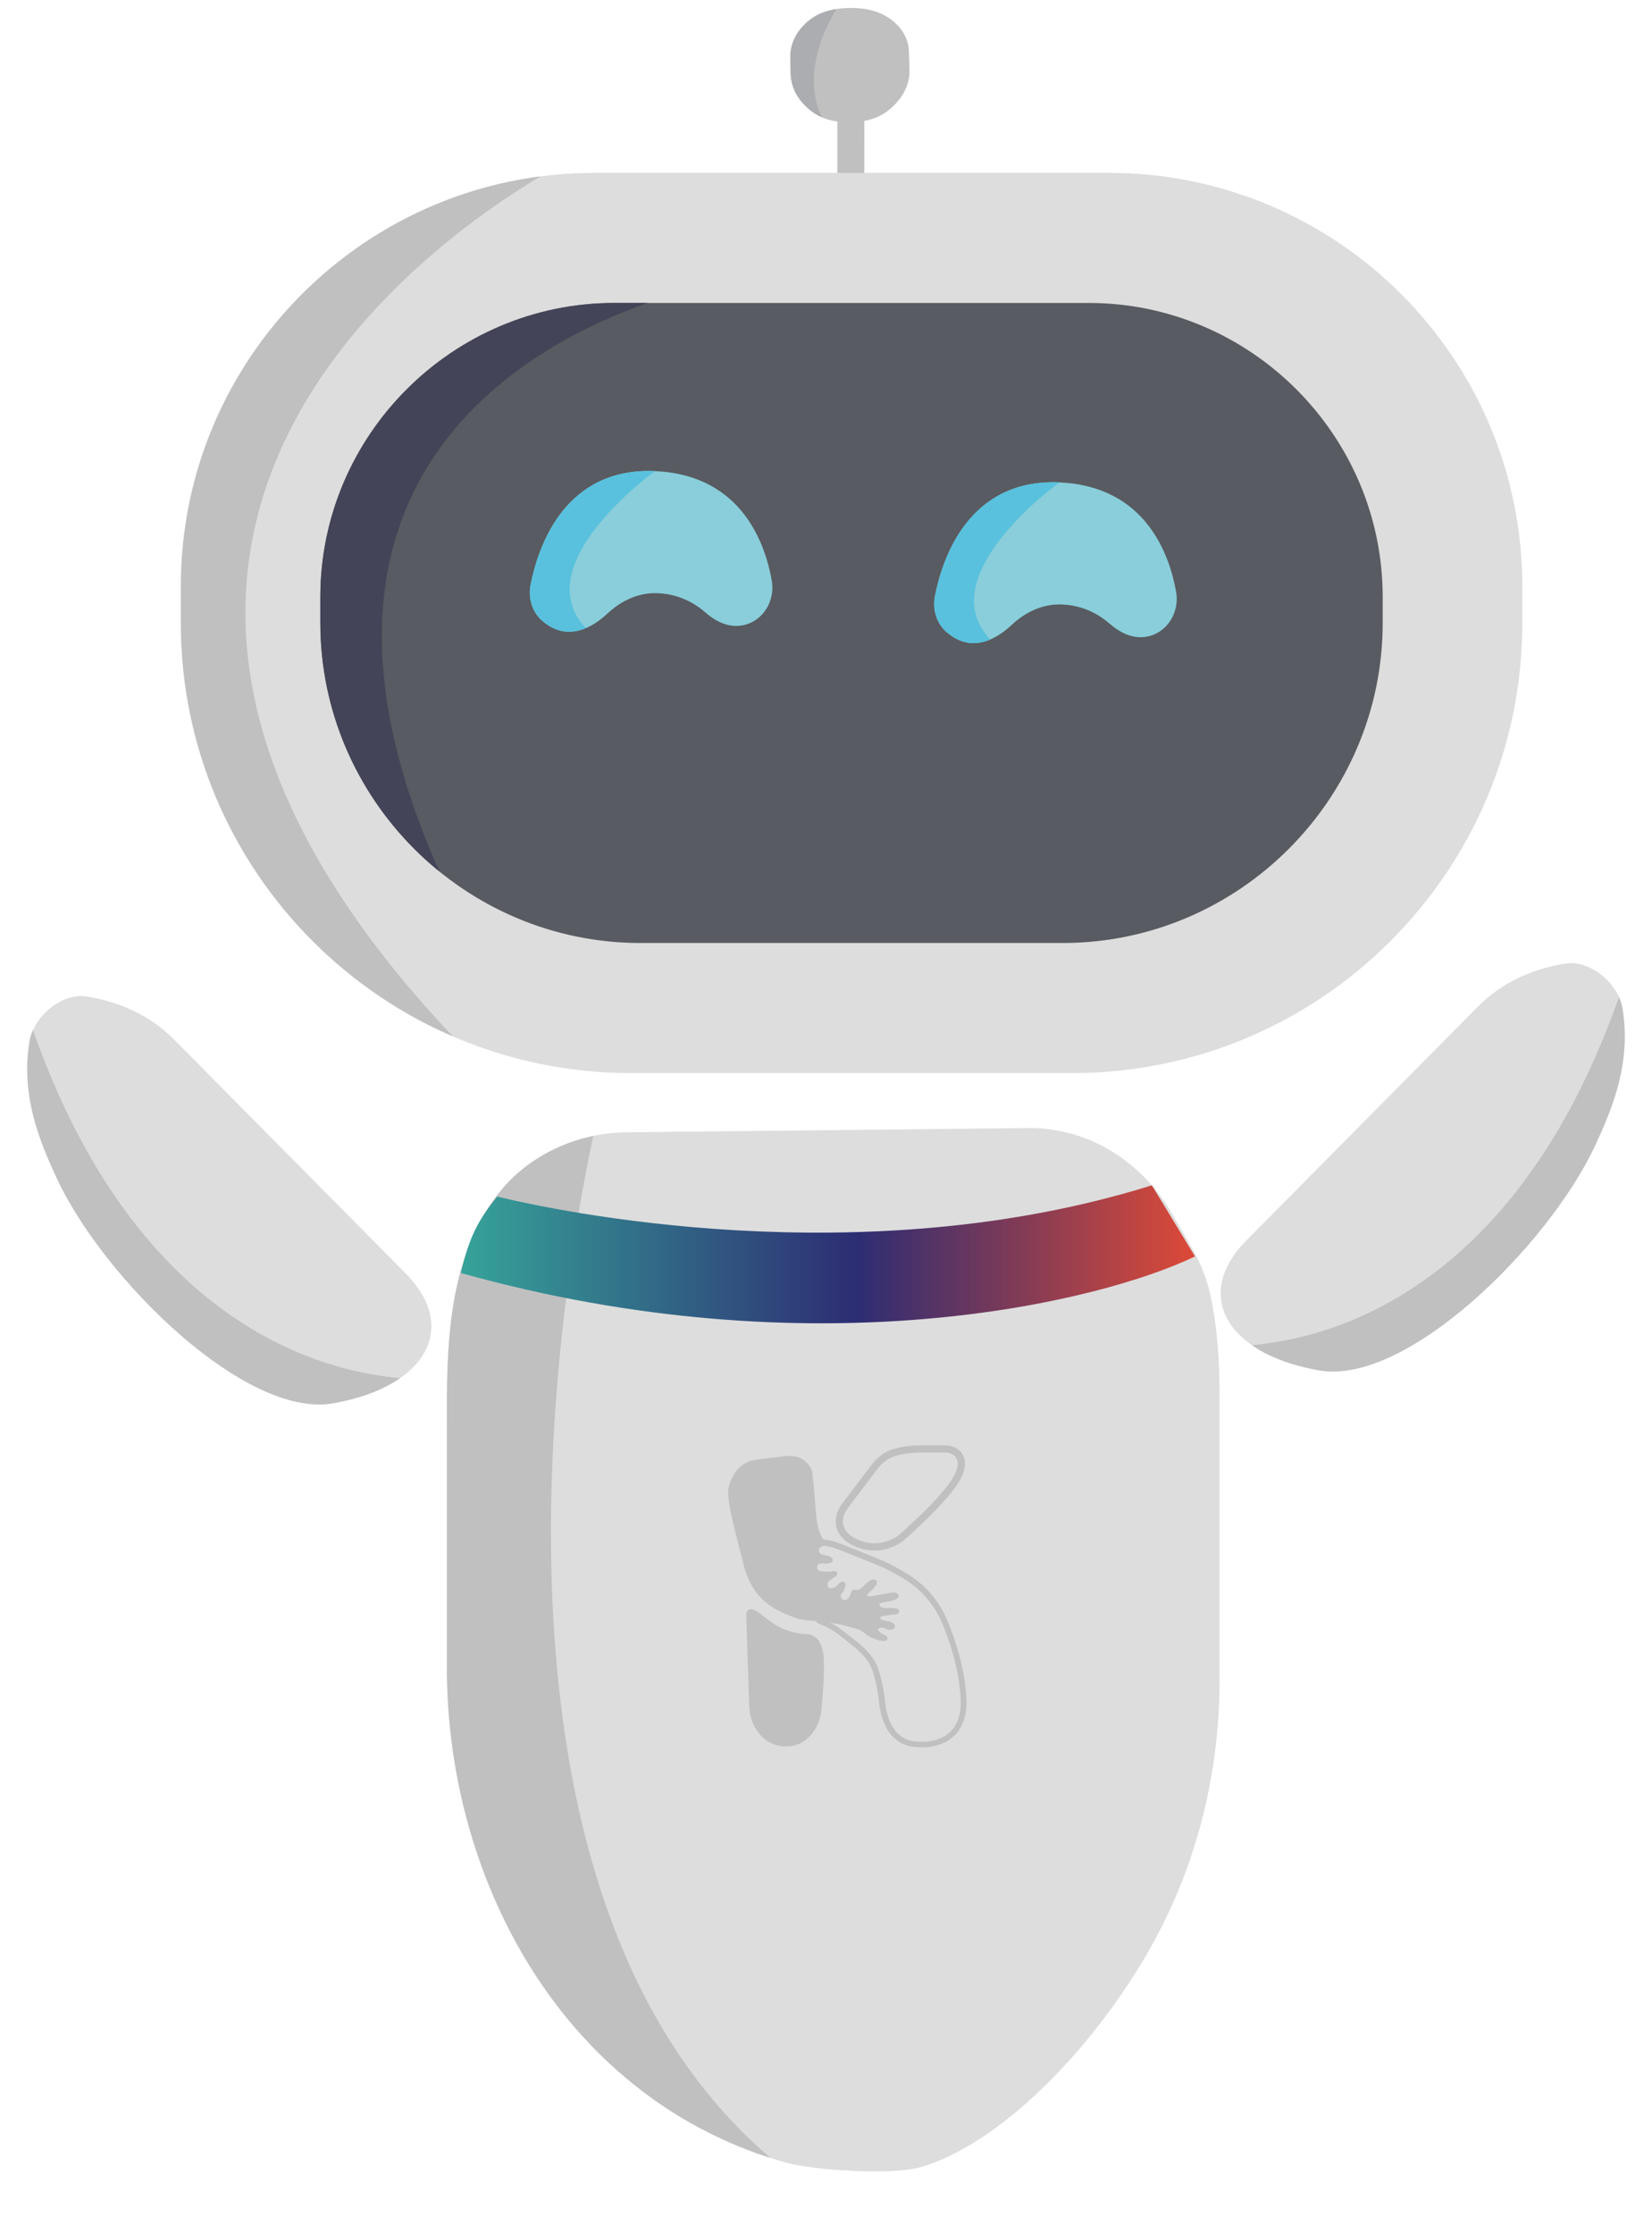 <?xml version="1.0" encoding="UTF-8"?>
<svg id="Capa_2" data-name="Capa 2" xmlns="http://www.w3.org/2000/svg" xmlns:xlink="http://www.w3.org/1999/xlink" viewBox="0 0 125.88 170.17">
  <defs>
    <style>
      .cls-1 {
        clip-path: url(#clippath-4);
      }

      .cls-1, .cls-2, .cls-3, .cls-4, .cls-5, .cls-6, .cls-7, .cls-8, .cls-9 {
        fill: none;
      }

      .cls-10 {
        fill: #ddd;
      }

      .cls-2 {
        clip-path: url(#clippath-2);
      }

      .cls-3 {
        clip-path: url(#clippath-6);
      }

      .cls-11 {
        fill: #585b61;
      }

      .cls-12 {
        fill: #434457;
      }

      .cls-13 {
        fill: #c0c0c1;
      }

      .cls-14 {
        fill: url(#Degradado_sin_nombre_11);
      }

      .cls-15 {
        fill: #59c1dd;
      }

      .cls-4 {
        clip-path: url(#clippath-7);
      }

      .cls-5 {
        clip-path: url(#clippath-5);
      }

      .cls-6 {
        stroke: #c0c0c1;
        stroke-miterlimit: 10;
        stroke-width: .55px;
      }

      .cls-7 {
        clip-path: url(#clippath-3);
      }

      .cls-8 {
        clip-path: url(#clippath);
      }

      .cls-16 {
        fill: #89ceda;
      }

      .cls-9 {
        clip-path: url(#clippath-1);
      }

      .cls-17 {
        fill: #acadb0;
      }
    </style>
    <clipPath id="clippath">
      <path class="cls-10" d="m30.91,97.01c-5.17-5.22-13.45-13.58-17.65-17.82-1.72-1.74-4.02-2.86-6.69-3.28h0c-1.82-.28-4.02,1.48-4.33,3.47h0c-.63,4.04.68,7.37,2.12,10.45,3.56,7.6,14.37,18.28,21.04,17.07.06-.01.11-.02.17-.03,6.98-1.3,9.38-5.79,5.33-9.87Z"/>
    </clipPath>
    <clipPath id="clippath-1">
      <path class="cls-10" d="m92.93,106.18v21.81c0,7.53-1.95,14.99-5.95,21.57-4.67,7.67-11.22,13.81-16.65,15.49-2.47.76-8.6.19-10.34-.27-16.92-4.71-25.78-21.33-25.93-37.26,0,0,0-21.33,0-21.33.04-5.83.7-11.62,4.38-15.81,2.37-2.66,5.83-4.08,9.39-4.12l30.32-.32c.9-.03,1.81.06,2.7.24,3.56.73,6.59,3.08,8.42,6.22l1.5,2.58c.71,1.21,1.23,2.53,1.51,3.91.46,2.21.64,4.54.65,7.3Z"/>
    </clipPath>
    <linearGradient id="Degradado_sin_nombre_11" data-name="Degradado sin nombre 11" x1="35.12" y1="95.55" x2="91.05" y2="95.55" gradientUnits="userSpaceOnUse">
      <stop offset="0" stop-color="#36a399"/>
      <stop offset=".54" stop-color="#2d2d73"/>
      <stop offset="1" stop-color="#dd4a37"/>
    </linearGradient>
    <clipPath id="clippath-2">
      <path class="cls-10" d="m94.97,94.5c5.17-5.22,13.45-13.58,17.65-17.82,1.72-1.74,4.02-2.86,6.69-3.28h0c1.82-.28,4.02,1.48,4.33,3.47h0c.63,4.04-.68,7.37-2.12,10.45-3.56,7.6-14.37,18.28-21.04,17.07-.06-.01-.11-.02-.17-.03-6.98-1.3-9.38-5.79-5.33-9.87Z"/>
    </clipPath>
    <clipPath id="clippath-3">
      <path class="cls-13" d="m64.88,9.31h0c-1.52.04-2.49-.35-3.27-1.02-.9-.77-1.33-1.7-1.36-2.65l-.03-1.23c-.02-.84.28-1.69.98-2.44.77-.82,1.78-1.31,3.44-1.36h0c1.8-.05,3,.49,3.82,1.39.54.59.78,1.26.8,1.94l.04,1.37c.03.97-.37,1.94-1.23,2.77-.73.71-1.67,1.19-3.19,1.23Z"/>
    </clipPath>
    <clipPath id="clippath-4">
      <path class="cls-10" d="m45.29,13.17h39.2c17.39,0,31.51,14.12,31.51,31.51v2.77c0,18.93-15.37,34.3-34.3,34.3h-33.62c-18.93,0-34.3-15.37-34.3-34.3v-2.77c0-17.39,14.12-31.51,31.51-31.51Z"/>
    </clipPath>
    <clipPath id="clippath-5">
      <path class="cls-11" d="m80.98,71.84h-32.18c-13.41,0-24.39-10.97-24.39-24.39v-1.97c0-12.32,10.08-22.4,22.4-22.4h3.49s32.66,0,32.66,0c12.32,0,22.4,10.08,22.4,22.4v1.97c0,13.41-10.97,24.39-24.39,24.39Z"/>
    </clipPath>
    <clipPath id="clippath-6">
      <path class="cls-16" d="m41.33,47.31c-.78-.68-1.1-1.74-.9-2.76.56-2.86,2.57-8.96,9.49-8.66,6.61.29,8.4,5.56,8.89,8.35.27,1.54-.68,3.12-2.23,3.4-.8.15-1.76-.05-2.83-.98-1.25-1.09-2.59-1.44-3.72-1.47-1.38-.04-2.7.57-3.74,1.55s-3.02,2.25-4.96.56Z"/>
    </clipPath>
    <clipPath id="clippath-7">
      <path class="cls-16" d="m72.14,48.17c-.78-.68-1.1-1.74-.9-2.76.56-2.86,2.57-8.96,9.49-8.66,6.61.29,8.4,5.56,8.89,8.35.27,1.54-.68,3.12-2.23,3.4-.8.15-1.76-.05-2.83-.98-1.25-1.09-2.59-1.44-3.72-1.47-1.38-.04-2.7.57-3.74,1.55-1.09,1.02-3.02,2.25-4.96.56Z"/>
    </clipPath>
  </defs>
  <g id="Capa_1-2" data-name="Capa 1">
    <g>
      <g>
        <g>
          <path class="cls-10" d="m30.91,97.01c-5.17-5.22-13.45-13.58-17.65-17.82-1.72-1.74-4.02-2.86-6.69-3.28h0c-1.82-.28-4.02,1.48-4.33,3.47h0c-.63,4.04.68,7.37,2.12,10.45,3.56,7.6,14.37,18.28,21.04,17.07.06-.01.11-.02.17-.03,6.98-1.3,9.38-5.79,5.33-9.87Z"/>
          <g class="cls-8">
            <path class="cls-13" d="m30.97,105.09c-.32-.4-19.6.6-28.99-28.18l-1.98,10.2,15.63,21.41,12.19,1.23,3.15-4.67Z"/>
          </g>
        </g>
        <g>
          <path class="cls-10" d="m92.93,106.18v21.81c0,7.53-1.95,14.99-5.95,21.57-4.67,7.67-11.22,13.81-16.65,15.49-2.47.76-8.6.19-10.34-.27-16.92-4.71-25.78-21.33-25.93-37.26,0,0,0-21.33,0-21.33.04-5.83.7-11.62,4.38-15.81,2.37-2.66,5.83-4.08,9.39-4.12l30.32-.32c.9-.03,1.81.06,2.7.24,3.56.73,6.59,3.08,8.42,6.22l1.5,2.58c.71,1.21,1.23,2.53,1.51,3.91.46,2.21.64,4.54.65,7.3Z"/>
          <g class="cls-9">
            <path class="cls-10" d="m42.84,88.21c.04,20.54.12,41.55,6.51,61.3,1.71,5.27,3.86,10.4,6.5,15.28l2.28-1.76c-7.3-5.7-15.03-11.74-19.28-20.19-4.93-9.8-3.24-21.56-2.13-32.04.61-5.77,1.39-11.52,2.34-17.24.22-1.33.43-2.67.69-4,.2-1.04.42-2.56,1.49-3.09.97-.49,1.44.38,1.41,1.26-.04,1.13-.87,2.18-1.44,3.1-5.23,8.37-4.91,18.7-2.46,27.94,3.05,11.49,9.44,21.79,11.98,33.45.4,1.83,3.2,1.05,2.8-.77-2.45-11.25-8.48-21.24-11.65-32.25-1.44-5.02-2.27-10.27-1.85-15.51.2-2.53.75-5.05,1.66-7.42s2.67-4.37,3.53-6.77c.7-1.96.29-4.53-1.65-5.65-2.2-1.26-4.76.24-5.79,2.28-.59,1.18-.79,2.49-1.02,3.77-.28,1.6-.55,3.2-.8,4.81-.48,3.02-.91,6.04-1.3,9.07-.79,6.13-1.46,12.3-1.81,18.47-.32,5.76-.21,11.68,1.53,17.23,3.49,11.1,12.88,18.71,21.71,25.61,1.24.97,3.12-.21,2.28-1.76-9.5-17.55-11.87-37.74-12.42-57.39-.16-5.91-.18-11.82-.19-17.73,0-1.87-2.91-1.87-2.91,0h0Z"/>
            <path class="cls-10" d="m51.46,83.87c-2.51,18.73-1.02,37.97,4.29,56.1,1.33,4.54,2.9,9,4.7,13.38.87,2.11,2.12,4.25,2.57,6.5s-.91,3.99-2.78,5.19c-7.19,4.63-16.6,1.53-22.38-3.89-6.37-5.97-10.33-14.61-13.15-22.74-3.07-8.84-4.59-18.32-3.36-27.65.57-4.34,1.73-8.67,3.53-12.67s4.06-7.82,7.32-10.66c2.97-2.59,7.18-3.96,10.55-1.26s4.24,7.35,4.24,11.52c0,4.94-.43,9.86-.36,14.81s.37,9.85.91,14.75c1.07,9.77,3.03,19.44,5.91,28.85.71,2.32,1.48,4.62,2.3,6.9.63,1.75,3.43.99,2.8-.77-3.56-9.95-6.11-20.24-7.57-30.71-.73-5.22-1.18-10.47-1.36-15.74s.04-10.64.24-15.97c.17-4.72-.18-9.7-3.11-13.61-2.51-3.34-6.46-5.16-10.63-4.15-4.27,1.04-7.59,4.49-10.02,7.98-2.72,3.91-4.73,8.32-6.06,12.88-2.74,9.38-2.52,19.39-.3,28.85,1.17,5,2.91,9.85,5,14.54,1.87,4.19,4.01,8.3,6.75,11.99,5.24,7.04,13.17,12.59,22.33,11.8,4.1-.35,8.76-2.04,11.13-5.61,1.3-1.96,1.27-4.32.55-6.49-.8-2.42-2-4.72-2.94-7.09-7.46-18.8-10.56-39.26-9.01-59.43.2-2.54.47-5.08.81-7.61.11-.78-.74-1.45-1.45-1.45-.87,0-1.35.68-1.45,1.45h0Z"/>
            <path class="cls-13" d="m45.03,85.4c.36.48.5-.28.5-.28,0,0-13.94,56.63,13.45,79.5,0,0-8.72,3.07-19.92-13.39s-7.22-55.79-7.22-55.79c0,0,8.96-15.62,13.2-10.04Z"/>
          </g>
        </g>
        <path class="cls-14" d="m91.05,95.72c-7.25,3.49-29.01,8.79-55.93,1.26.63-2.74,1.29-3.99,2.77-5.82,4.3,1.04,27.65,6.09,49.88-.86l3.29,5.42Z"/>
        <g>
          <g>
            <path class="cls-13" d="m67.22,123.44l.59.12c.14.03.27.11.34.23.07.11.08.25-.14.33-.16.06-.34.05-.49-.04-.16-.09-.38-.13-.57-.03-.19.18.24.41.47.51.1.05.26.18.19.32-.07.13-.1.11-.24.12-.13,0-.29,0-.7-.15-.29-.11-.52-.22-.74-.41-.46-.37-.46-.28-1.29-.54-.26-.08-.68-.18-.95-.21-.29-.03-.5-.11-1.19-.17-.28-.03-1.43-.09-1.87-.26-1.21-.48-3.2-1.07-3.96-4.02-1.38-5.36-1.44-5.7-.74-6.92.3-.53.81-.92,1.4-1.07.2-.05,2.6-.33,2.6-.33h.35c.66.02,1.26.4,1.54,1,.03.07.05.12.06.16.09.7.24,2.43.31,3.33.07.91.29,1.84,1.08,2.42l-.21-.05c-.18-.04-.36-.02-.52.08-.1.06-.16.13-.15.24,0,.22.18.34.44.39.14.03.27.06.37.08.11.03.21.11.24.22.03.1.02.21-.15.26-.32.11-.47.06-.47.06,0,0-.57-.11-.56.25.01.36.31.36.31.36,0,0,.58.06.87,0,.29-.06.35.07.35.07,0,0,.07.2-.14.33-.21.13-.48.29-.55.39-.07.11-.08.34.06.45.15.11.45.01.54-.06.09-.08.38-.41.53-.39.18.03.22.12.2.23-.02.11-.11.47-.25.6-.05.04-.08.1-.1.16-.04.13,0,.28.13.36.05.03.12.05.2.05.12,0,.23-.08.3-.18.11-.16.16-.46.33-.62,0,0,.02,0,.02,0,.16.05.34.04.53-.06.18-.1.78-.91,1.14-.68.23.14.03.49-.5.95-.54.46.36.29,1.29.1.66-.13.75-.11.91.04.11.1.05.36-.41.48-.62.15-1.02.11-1.01.3,0,.22.18.29.8.28.41,0,.64.04.69.15.08.18-.1.32-.28.32-.17,0-.34.03-.87.11-.56.08-.1.35-.1.35Z"/>
            <path class="cls-13" d="m62.87,117.77c.06,0,.12,0,.17.02l.21.05.27.07c1.78.66,3.72,1.48,3.72,1.48,0,0,.88.4,1.83,1.01,1.23.79,2.18,1.95,2.74,3.3.57,1.38,1.32,3.6,1.39,5.82.1,2.88-2.05,3.17-2.93,3.17-.22,0-.36-.02-.36-.02,0,0-.02,0-.07,0-.37,0-2.1-.15-2.4-3.03-.1-.95-.28-1.75-.49-2.41-.43-1.36-1.63-2.14-2.76-3.02-.56-.44-1.12-.7-1.63-.89.69.06.83.34,1.12.37.27.03.69.13.95.21.83.26.83.17,1.29.54.22.18.45.29.74.41.33.13.49.15.62.15.03,0,.06,0,.08,0,.14-.01.17.02.24-.12.07-.14-.09-.27-.19-.32-.23-.1-.66-.33-.47-.51.08-.04.16-.06.25-.06.12,0,.23.04.32.09.09.05.19.07.29.07.07,0,.14-.01.21-.04.22-.08.2-.22.14-.33-.07-.12-.2-.2-.34-.23l-.59-.12s-.46-.27.1-.35c.53-.08.7-.11.87-.11.18,0,.36-.15.28-.32-.05-.1-.25-.15-.61-.15-.03,0-.06,0-.09,0-.04,0-.08,0-.12,0-.52,0-.67-.08-.68-.28,0-.19.4-.15,1.01-.3.46-.11.52-.38.41-.48-.08-.08-.15-.12-.3-.12-.12,0-.31.03-.61.09-.49.1-.98.2-1.24.2-.24,0-.3-.08-.05-.29.53-.46.73-.81.5-.95-.04-.03-.09-.04-.14-.04-.36,0-.84.64-1,.72-.11.06-.22.09-.33.09-.07,0-.13-.01-.2-.03v-.03s-.02.01-.02.02c-.17.16-.22.46-.33.62-.07.1-.18.17-.3.18,0,0-.01,0-.02,0-.07,0-.13-.02-.18-.05-.12-.07-.17-.22-.13-.36.02-.06.05-.11.1-.16.14-.13.23-.49.25-.6.02-.11-.03-.2-.2-.23,0,0-.01,0-.02,0-.15,0-.43.32-.51.39-.06.05-.22.11-.36.11-.07,0-.13-.01-.18-.05-.15-.1-.14-.34-.06-.45.06-.09.33-.26.55-.39.21-.13.14-.33.14-.33,0,0-.04-.08-.21-.08-.04,0-.08,0-.14.01-.1.02-.23.02-.36.02-.26,0-.51-.02-.51-.02,0,0-.3,0-.31-.36,0-.22.21-.27.38-.27.1,0,.18.01.18.01,0,0,.03.01.1.01.08,0,.2-.01.37-.07.16-.05.17-.17.15-.26-.03-.11-.13-.19-.24-.22-.1-.02-.23-.06-.37-.08-.25-.05-.43-.16-.44-.39,0-.1.05-.17.15-.24.1-.07.22-.1.35-.1m0-.44c-.21,0-.41.06-.58.17-.3.19-.36.44-.36.62,0,.11.03.4.3.61-.1.04-.18.09-.25.17-.12.13-.19.3-.18.49.02.5.39.78.74.79,0,0,.1,0,.23.02-.02.02-.04.05-.06.07-.2.3-.18.81.18,1.06.12.08.27.13.43.13.1,0,.21-.02.31-.05-.08.33.05.66.34.82.12.07.26.11.4.11,0,0,.04,0,.05,0,.25-.02.48-.15.63-.37.07-.11.12-.23.16-.33,0-.02.01-.04.02-.06.12,0,.24-.02.36-.06,0,.06,0,.12.03.18.06.16.22.35.62.35.09,0,.19,0,.31-.02-.02.06-.03.13-.03.21.01.28.14.45.31.55-.15.1-.21.23-.23.34-.04.18.03.36.17.52-.01,0-.03.01-.04.02-.04.02-.07.04-.1.07-.14.14-.21.33-.17.52,0,0,0,.02,0,.02-.09-.05-.18-.11-.26-.18-.39-.31-.54-.37-.93-.47-.13-.03-.29-.08-.51-.15-.29-.09-.75-.19-1.03-.22-.03,0-.08-.04-.14-.07-.19-.1-.47-.26-.98-.31-.01,0-.03,0-.04,0-.2,0-.39.14-.43.34-.05.22.07.44.28.51.38.14.94.38,1.51.83.14.11.28.22.42.33.95.73,1.85,1.42,2.18,2.48.23.72.39,1.5.47,2.32.34,3.26,2.43,3.43,2.85,3.43.02,0,.04,0,.06,0,.07,0,.2.02.38.02.6,0,1.72-.12,2.51-.95.61-.63.9-1.53.86-2.68-.08-2.25-.82-4.49-1.43-5.97-.6-1.46-1.6-2.67-2.91-3.51-.97-.62-1.85-1.03-1.89-1.04-.03-.01-1.98-.84-3.75-1.5l-.32-.08-.21-.05c-.09-.02-.18-.03-.28-.03h0Z"/>
            <path class="cls-6" d="m64.36,114.75l2.3-3.03c.41-.55,1-.95,1.67-1.12.5-.13,1.16-.22,2.03-.22h1.66c.27,0,.54.07.76.22.36.24.7.74.28,1.72-.73,1.68-4.4,4.84-4.4,4.84,0,0-1.5,1.27-3.47.36-1.12-.52-1.29-1.28-1.22-1.83.04-.34.19-.65.39-.92Z"/>
          </g>
          <path class="cls-13" d="m56.86,123l.23,6.97c.02.61.18,1.21.49,1.72.37.62,1.01,1.25,2.09,1.35.96.08,1.63-.33,2.08-.82.48-.53.77-1.23.84-1.97.11-1.16.3-3.56.12-4.41-.06-.29-.14-.52-.24-.7-.2-.4-.6-.64-1.02-.65-.33,0-.86-.07-1.6-.33-1.1-.38-1.82-1.31-2.5-1.55-.25-.09-.5.11-.49.39Z"/>
        </g>
        <g>
          <path class="cls-10" d="m94.97,94.5c5.17-5.22,13.45-13.58,17.65-17.82,1.72-1.74,4.02-2.86,6.69-3.28h0c1.82-.28,4.02,1.48,4.33,3.47h0c.63,4.04-.68,7.37-2.12,10.45-3.56,7.6-14.37,18.28-21.04,17.07-.06-.01-.11-.02-.17-.03-6.98-1.3-9.38-5.79-5.33-9.87Z"/>
          <g class="cls-2">
            <path class="cls-13" d="m94.9,102.58c.32-.4,19.6.6,28.99-28.18l1.98,10.2-15.63,21.41-12.19,1.23-3.15-4.67Z"/>
          </g>
        </g>
      </g>
      <g>
        <g>
          <rect class="cls-13" x="63.81" y="8.72" width="2.05" height="6.71" rx=".61" ry=".61" transform="translate(.01 -.07) rotate(.06)"/>
          <g>
            <path class="cls-13" d="m64.88,9.31h0c-1.52.04-2.49-.35-3.27-1.02-.9-.77-1.33-1.7-1.36-2.65l-.03-1.23c-.02-.84.28-1.69.98-2.44.77-.82,1.78-1.31,3.44-1.36h0c1.8-.05,3,.49,3.82,1.39.54.59.78,1.26.8,1.94l.04,1.37c.03.97-.37,1.94-1.23,2.77-.73.71-1.67,1.19-3.19,1.23Z"/>
            <g class="cls-7">
              <path class="cls-17" d="m64.11.14s-4.18,5.54-.73,10.04l-5.96-1.67s-2.3-7.01.52-7.95c2.82-.94,6.17-.42,6.17-.42Z"/>
            </g>
          </g>
        </g>
        <g>
          <path class="cls-10" d="m45.29,13.17h39.2c17.39,0,31.51,14.12,31.51,31.51v2.77c0,18.93-15.37,34.3-34.3,34.3h-33.62c-18.93,0-34.3-15.37-34.3-34.3v-2.77c0-17.39,14.12-31.51,31.51-31.51Z"/>
          <g class="cls-1">
            <path class="cls-13" d="m43.33,12.24s-50.21,24.83-7.25,68.35l-18.69-5.58L7.06,42.37l9.76-23.43,22.32-8.37,4.18,1.67Z"/>
          </g>
        </g>
        <g>
          <path class="cls-11" d="m80.98,71.84h-32.18c-13.41,0-24.39-10.97-24.39-24.39v-1.97c0-12.32,10.08-22.4,22.4-22.4h3.49s32.66,0,32.66,0c12.32,0,22.4,10.08,22.4,22.4v1.97c0,13.41-10.97,24.39-24.39,24.39Z"/>
          <g class="cls-5">
            <path class="cls-12" d="m54.21,21.73s-38.22,6.7-20.36,45.47c17.85,38.78,0,0,0,0l-9.21.56-5.02-28.18,14.51-20.64,20.09,2.79Z"/>
          </g>
        </g>
        <g>
          <path class="cls-16" d="m41.33,47.31c-.78-.68-1.1-1.74-.9-2.76.56-2.86,2.57-8.96,9.49-8.66,6.61.29,8.4,5.56,8.89,8.35.27,1.54-.68,3.12-2.23,3.4-.8.15-1.76-.05-2.83-.98-1.25-1.09-2.59-1.44-3.72-1.47-1.38-.04-2.7.57-3.74,1.55s-3.02,2.25-4.96.56Z"/>
          <g class="cls-3">
            <path class="cls-15" d="m49.92,35.89s-10.48,7.5-4.85,12.37l-6.49,1.15.95-10.5,6.87-5.06,3.51,2.05"/>
          </g>
        </g>
        <g>
          <path class="cls-16" d="m72.14,48.17c-.78-.68-1.1-1.74-.9-2.76.56-2.86,2.57-8.96,9.49-8.66,6.61.29,8.4,5.56,8.89,8.35.27,1.54-.68,3.12-2.23,3.4-.8.15-1.76-.05-2.83-.98-1.25-1.09-2.59-1.44-3.72-1.47-1.38-.04-2.7.57-3.74,1.55-1.09,1.02-3.02,2.25-4.96.56Z"/>
          <g class="cls-4">
            <path class="cls-15" d="m80.73,36.75s-10.48,7.5-4.85,12.37l-6.49,1.15.95-10.5,6.87-5.06,3.51,2.05"/>
          </g>
        </g>
      </g>
    </g>
  </g>
</svg>
